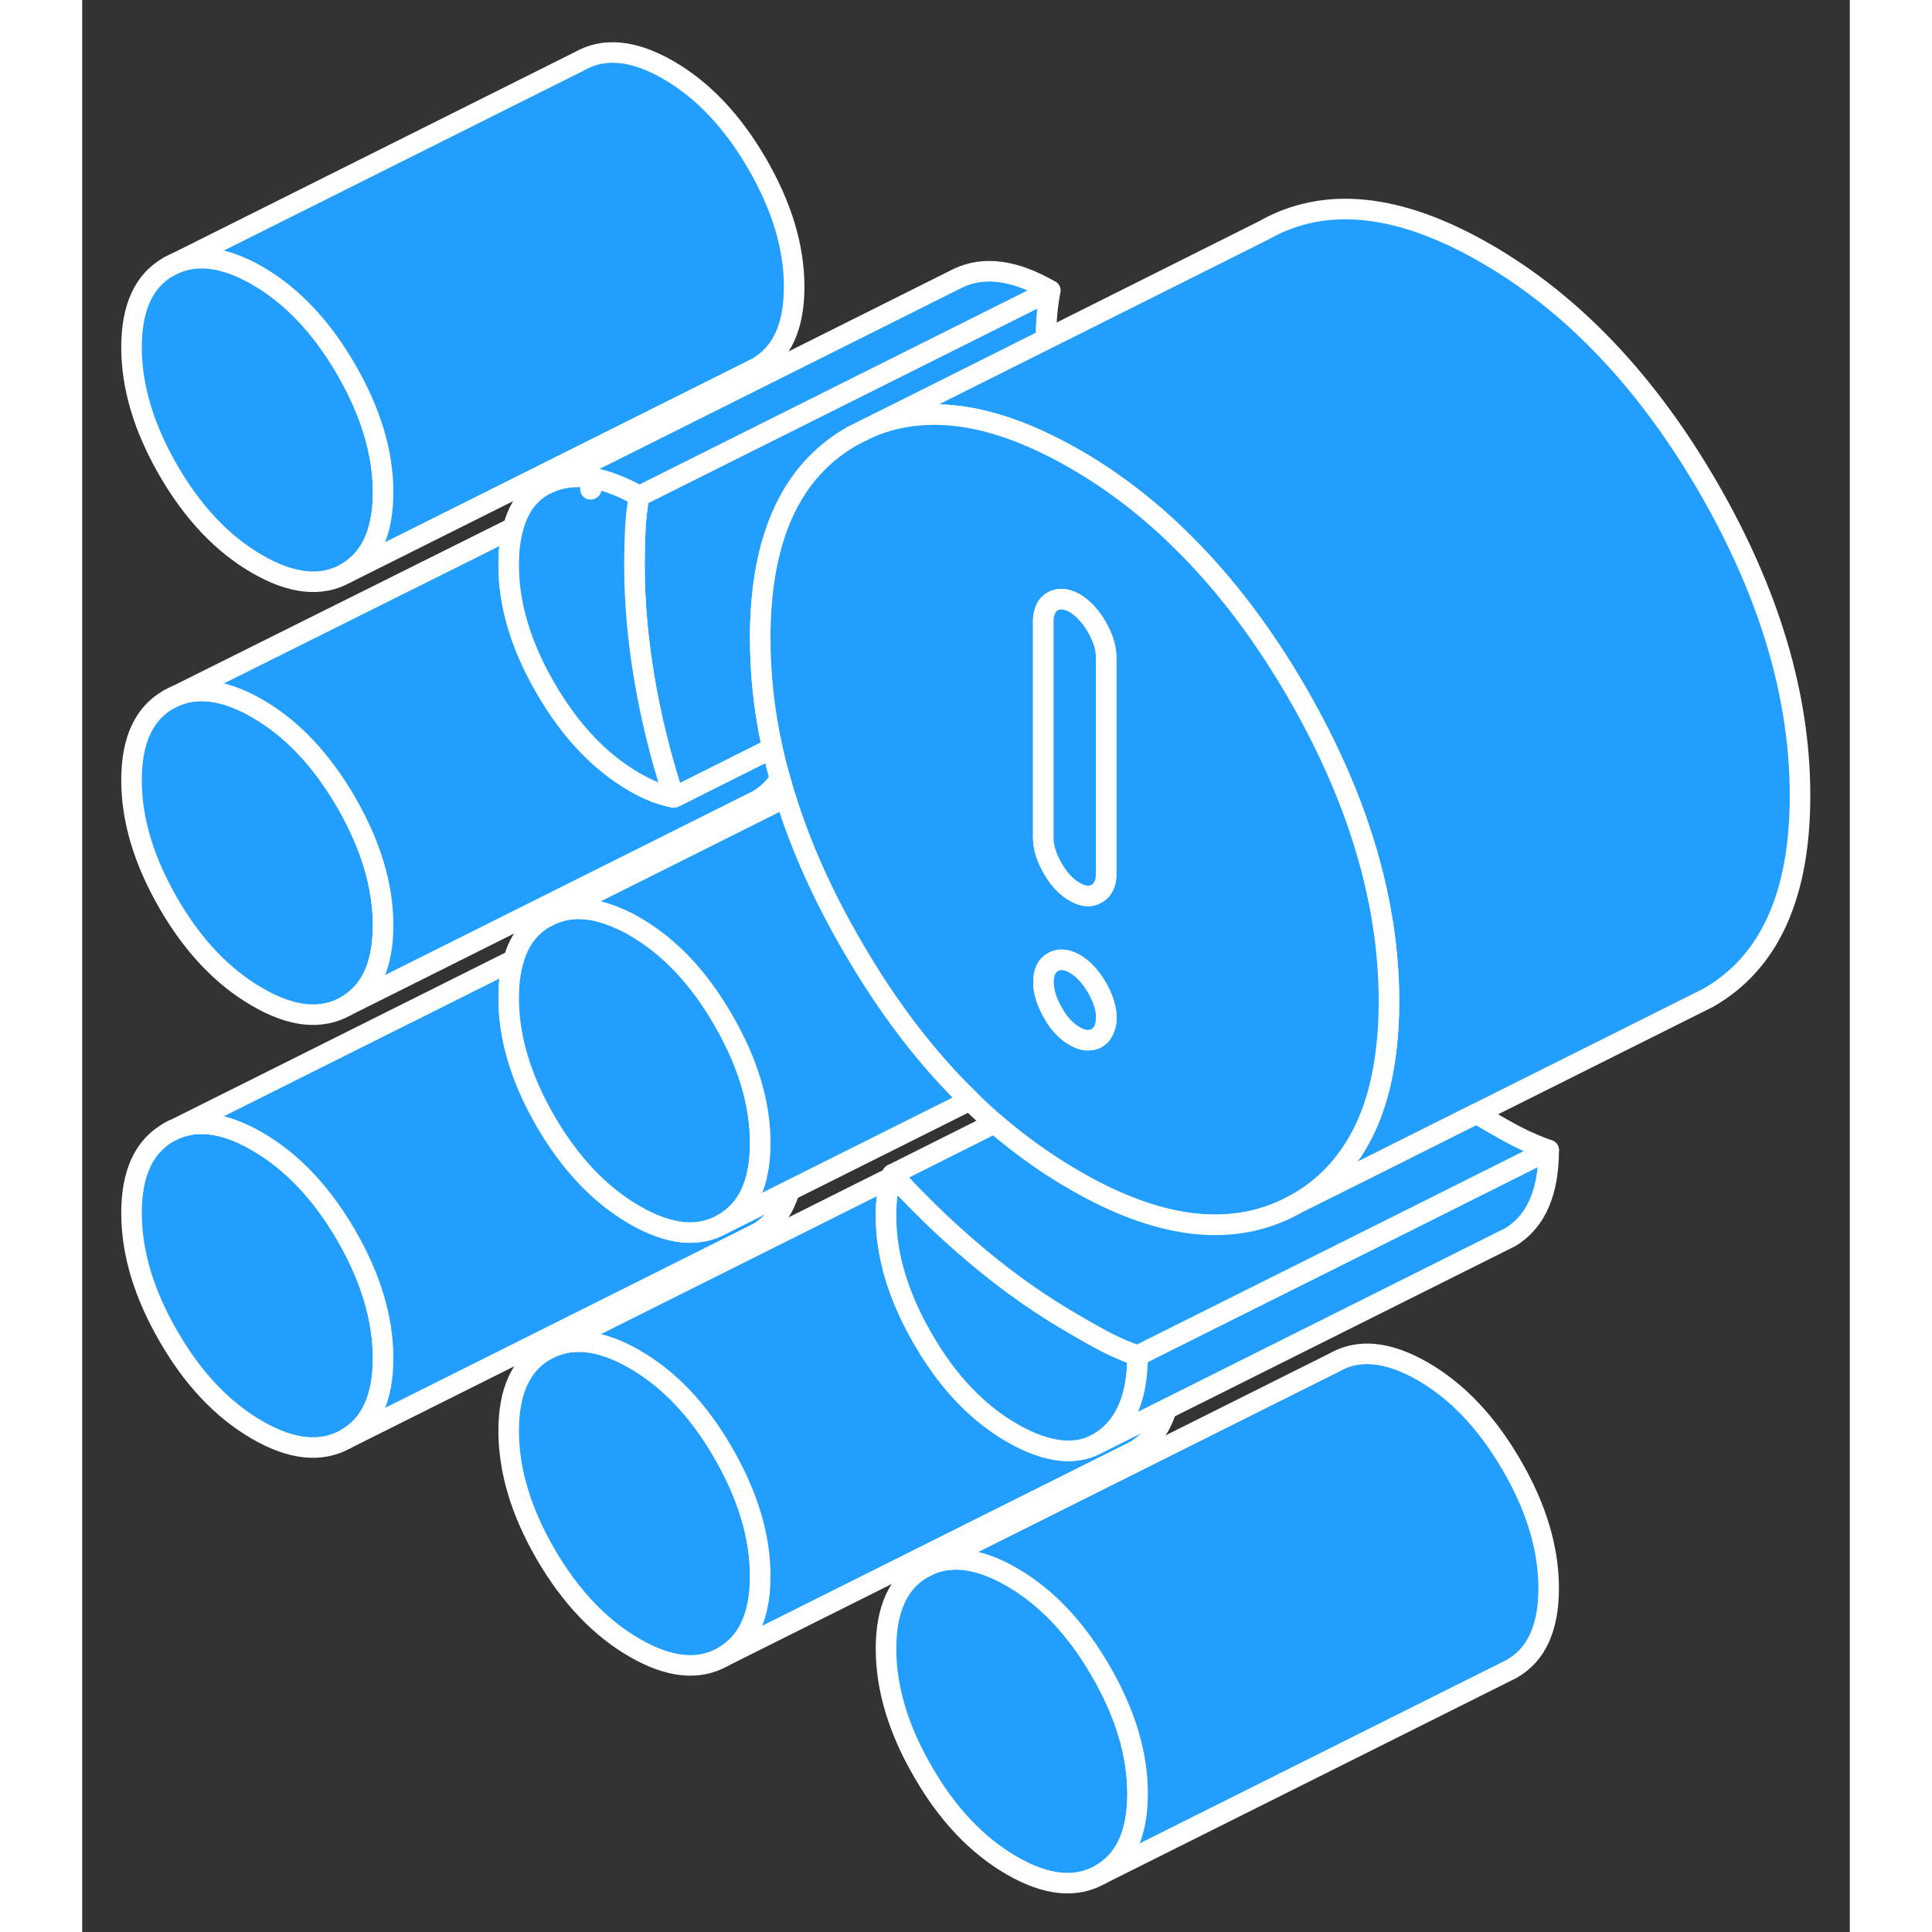 <svg width="48" height="48" viewBox="0 0 86 94" fill="#229EFF" xmlns="http://www.w3.org/2000/svg" stroke-width="1px" stroke-linecap="round" stroke-linejoin="round"><rect x="0" y="0" width="86" height="94" fill="#333333" stroke="none"/><path d="M39.419 57.137C39.419 57.137 39.379 57.237 39.369 57.287L39.499 57.227C39.499 57.227 39.449 57.167 39.419 57.137Z" stroke="white" stroke-linejoin="round"/><path d="M14.639 45.027C14.639 46.957 14.039 48.257 12.839 48.947C11.639 49.627 10.199 49.487 8.519 48.507C6.839 47.537 5.389 46.017 4.199 43.957C2.999 41.887 2.399 39.887 2.399 37.957C2.399 36.027 2.999 34.717 4.199 34.037C5.389 33.357 6.839 33.497 8.519 34.467C10.199 35.437 11.639 36.957 12.839 39.027C14.039 41.097 14.639 43.097 14.639 45.027Z" stroke="white" stroke-linejoin="round"/><path d="M14.639 23.957C14.639 25.897 14.039 27.197 12.839 27.887C11.639 28.567 10.199 28.417 8.519 27.447C6.839 26.477 5.389 24.957 4.199 22.897C2.999 20.827 2.399 18.827 2.399 16.897C2.399 14.967 2.999 13.657 4.199 12.977C5.389 12.297 6.839 12.437 8.519 13.407C10.199 14.377 11.639 15.897 12.839 17.967C14.039 20.037 14.639 22.027 14.639 23.957Z" stroke="white" stroke-linejoin="round"/><path d="M51.349 87.277C51.349 89.207 50.749 90.517 49.549 91.197C48.349 91.887 46.909 91.737 45.229 90.767C43.549 89.797 42.099 88.277 40.909 86.207C39.709 84.147 39.109 82.147 39.109 80.217C39.109 78.287 39.709 76.977 40.909 76.297L41.289 76.107C42.399 75.647 43.719 75.857 45.229 76.727C46.909 77.697 48.349 79.217 49.549 81.287C50.749 83.347 51.349 85.347 51.349 87.277Z" stroke="white" stroke-linejoin="round"/><path d="M14.639 66.087C14.639 68.017 14.039 69.327 12.839 70.007C11.639 70.687 10.199 70.547 8.519 69.577C6.839 68.607 5.389 67.087 4.199 65.017C2.999 62.947 2.399 60.947 2.399 59.017C2.399 57.087 2.999 55.787 4.199 55.097C5.389 54.417 6.839 54.557 8.519 55.537C10.199 56.507 11.639 58.027 12.839 60.087C14.039 62.157 14.639 64.157 14.639 66.087Z" stroke="white" stroke-linejoin="round"/><path d="M32.989 76.687C32.989 78.617 32.389 79.917 31.189 80.607C29.999 81.287 28.559 81.147 26.869 80.167C25.189 79.197 23.749 77.677 22.549 75.617C21.349 73.547 20.749 71.547 20.749 69.617C20.749 67.687 21.349 66.377 22.549 65.697C23.749 65.017 25.189 65.157 26.869 66.127C28.559 67.097 29.999 68.617 31.189 70.687C32.389 72.757 32.989 74.757 32.989 76.687Z" stroke="white" stroke-linejoin="round"/><path d="M34.639 13.957C34.639 15.897 34.039 17.197 32.839 17.887L12.839 27.887C14.039 27.197 14.639 25.897 14.639 23.957C14.639 22.017 14.039 20.037 12.839 17.967C11.639 15.897 10.199 14.377 8.519 13.407C6.839 12.437 5.389 12.297 4.199 12.977L24.199 2.977C25.389 2.297 26.839 2.437 28.519 3.407C30.199 4.377 31.639 5.897 32.839 7.967C34.039 10.037 34.639 12.027 34.639 13.957Z" stroke="white" stroke-linejoin="round"/><path d="M71.349 77.277C71.349 79.207 70.749 80.517 69.549 81.197L49.549 91.197C50.749 90.517 51.349 89.207 51.349 87.277C51.349 85.347 50.749 83.347 49.549 81.287C48.349 79.217 46.909 77.697 45.229 76.727C43.719 75.857 42.399 75.647 41.289 76.107L60.909 66.297C62.099 65.607 63.549 65.757 65.229 66.727C66.909 67.697 68.349 69.217 69.549 71.287C70.749 73.347 71.349 75.347 71.349 77.277Z" stroke="white" stroke-linejoin="round"/><path d="M33.959 37.887C33.669 38.327 33.299 38.687 32.839 38.947L12.839 48.947C14.039 48.257 14.639 46.957 14.639 45.027C14.639 43.097 14.039 41.097 12.839 39.027C11.639 36.957 10.199 35.437 8.519 34.467C6.839 33.497 5.389 33.357 4.199 34.037L20.969 25.677C20.819 26.197 20.749 26.807 20.749 27.497C20.749 29.427 21.349 31.427 22.549 33.487C23.749 35.557 25.189 37.077 26.869 38.047C27.229 38.257 27.559 38.417 27.869 38.537C28.169 38.647 28.479 38.737 28.779 38.797L28.929 38.727L33.579 36.397C33.689 36.897 33.809 37.387 33.959 37.887Z" stroke="white" stroke-linejoin="round"/><path d="M34.409 57.927C34.129 58.877 33.609 59.567 32.839 60.007L12.839 70.007C14.039 69.327 14.639 68.017 14.639 66.087C14.639 64.157 14.039 62.157 12.839 60.087C11.639 58.027 10.199 56.507 8.519 55.537C6.839 54.557 5.389 54.417 4.199 55.097L20.989 46.707C20.829 47.237 20.749 47.857 20.749 48.557C20.749 50.487 21.349 52.487 22.549 54.557C23.749 56.617 25.189 58.137 26.869 59.107C27.729 59.607 28.529 59.887 29.269 59.957H29.279C29.969 60.007 30.609 59.877 31.189 59.537L34.409 57.927Z" stroke="white" stroke-linejoin="round"/><path d="M32.989 55.617C32.989 57.547 32.389 58.857 31.189 59.537C30.609 59.877 29.969 60.007 29.279 59.957H29.269C28.529 59.887 27.729 59.607 26.869 59.107C25.189 58.137 23.749 56.617 22.549 54.557C21.349 52.487 20.749 50.487 20.749 48.557C20.749 47.857 20.829 47.237 20.989 46.707C21.259 45.747 21.779 45.067 22.549 44.637C23.569 44.057 24.759 44.077 26.109 44.687H26.119C26.369 44.797 26.619 44.917 26.869 45.067C28.559 46.037 29.999 47.557 31.189 49.627C32.389 51.687 32.989 53.687 32.989 55.617Z" stroke="white" stroke-linejoin="round"/><path d="M52.749 68.567C52.469 69.487 51.949 70.167 51.189 70.607L31.189 80.607C32.389 79.917 32.989 78.617 32.989 76.687C32.989 74.757 32.389 72.757 31.189 70.687C29.999 68.617 28.559 67.097 26.869 66.127C25.189 65.157 23.749 65.017 22.549 65.697L39.369 57.287C39.289 57.527 39.229 57.787 39.189 58.057C39.129 58.377 39.109 58.747 39.109 59.157C39.109 61.087 39.709 63.087 40.909 65.147C42.099 67.217 43.549 68.737 45.229 69.707C46.119 70.227 46.939 70.507 47.669 70.577C48.259 70.627 48.789 70.537 49.279 70.297L49.309 70.277L52.749 68.567Z" stroke="white" stroke-linejoin="round"/><path d="M51.349 65.957C51.349 67.947 50.769 69.327 49.629 70.097C49.529 70.167 49.419 70.227 49.309 70.277L49.279 70.297C48.789 70.537 48.259 70.627 47.669 70.577C46.939 70.507 46.119 70.227 45.229 69.707C43.549 68.737 42.099 67.217 40.909 65.147C39.709 63.087 39.109 61.087 39.109 59.157C39.109 58.747 39.129 58.377 39.189 58.057C39.229 57.787 39.289 57.527 39.369 57.287L39.499 57.227C39.929 57.697 40.369 58.167 40.819 58.607C41.729 59.527 42.679 60.387 43.659 61.207C45.159 62.457 46.709 63.537 48.289 64.447C48.849 64.777 49.369 65.067 49.849 65.317C50.339 65.567 50.839 65.777 51.349 65.957Z" stroke="white" stroke-linejoin="round"/><path d="M71.35 55.957C71.35 57.947 70.77 59.327 69.63 60.097C69.5 60.187 69.37 60.257 69.23 60.317L69.17 60.347L52.75 68.557L49.31 70.277C49.42 70.227 49.53 70.167 49.63 70.097C50.77 69.327 51.349 67.947 51.349 65.957L52.87 65.197L64.62 59.327L71.35 55.957Z" stroke="white" stroke-linejoin="round"/><path d="M47.099 14.137C46.999 14.667 46.939 15.197 46.909 15.737C46.899 15.977 46.889 16.237 46.879 16.507L40.959 19.477L38.249 20.827L37.469 21.217C34.829 22.717 33.359 25.447 33.049 29.417C33.009 29.937 32.989 30.477 32.989 31.047C32.989 32.807 33.179 34.597 33.579 36.397L28.929 38.727C28.859 38.697 28.799 38.667 28.729 38.617C28.139 36.807 27.689 34.967 27.369 33.117C27.039 31.197 26.869 29.327 26.869 27.517C26.869 26.877 26.889 26.277 26.909 25.737C26.939 25.197 26.999 24.667 27.099 24.137L27.459 23.957L40.759 17.307L47.099 14.137Z" stroke="white" stroke-linejoin="round"/><path d="M28.779 38.797C28.479 38.737 28.169 38.647 27.869 38.537C27.559 38.417 27.229 38.257 26.869 38.047C25.189 37.077 23.749 35.557 22.549 33.487C21.349 31.427 20.749 29.427 20.749 27.497C20.749 26.807 20.819 26.197 20.969 25.677C21.239 24.637 21.799 23.927 22.629 23.527C23.619 23.057 24.769 23.087 26.059 23.627C26.389 23.757 26.739 23.927 27.099 24.137C26.999 24.667 26.939 25.197 26.909 25.737C26.889 26.277 26.869 26.877 26.869 27.517C26.869 29.327 27.039 31.197 27.369 33.117C27.689 34.967 28.139 36.807 28.729 38.617C28.739 38.677 28.759 38.737 28.779 38.797Z" stroke="white" stroke-linejoin="round"/><path d="M47.099 14.137L40.759 17.307L27.459 23.957L27.099 24.137C26.739 23.927 26.389 23.757 26.059 23.627C24.769 23.087 23.619 23.057 22.629 23.527L42.629 13.527C43.879 12.937 45.369 13.137 47.099 14.137Z" stroke="white" stroke-linejoin="round"/><path d="M83.579 38.707C83.579 43.567 82.089 46.847 79.109 48.547L78.329 48.937L67.849 54.177L62.179 57.017L59.109 58.547C60.119 57.967 60.959 57.207 61.619 56.267C62.599 54.907 63.209 53.157 63.449 51.027C63.539 50.297 63.579 49.527 63.579 48.707C63.579 46.937 63.379 45.147 62.979 43.337C62.289 40.187 60.999 36.977 59.109 33.707C57.459 30.857 55.619 28.427 53.579 26.407C51.949 24.777 50.179 23.417 48.289 22.327C47.899 22.107 47.519 21.897 47.149 21.717C44.959 20.617 42.949 20.107 41.129 20.177C40.109 20.217 39.149 20.427 38.249 20.827L40.959 19.477L46.879 16.517L57.469 11.217C60.449 9.517 64.049 9.887 68.289 12.327C72.519 14.767 76.129 18.567 79.109 23.707C82.089 28.857 83.579 33.857 83.579 38.707Z" stroke="white" stroke-linejoin="round"/><path d="M62.979 43.337C62.289 40.187 60.999 36.977 59.109 33.707C57.459 30.857 55.619 28.427 53.579 26.407C51.949 24.777 50.179 23.417 48.289 22.327C47.899 22.107 47.519 21.897 47.149 21.717C44.959 20.617 42.949 20.107 41.129 20.177C40.109 20.217 39.149 20.427 38.249 20.827L37.469 21.217C34.829 22.717 33.359 25.447 33.049 29.417C33.009 29.937 32.989 30.477 32.989 31.047C32.989 32.807 33.179 34.597 33.579 36.397C33.689 36.897 33.809 37.387 33.959 37.887C34.039 38.187 34.129 38.487 34.219 38.797C34.959 41.177 36.039 43.597 37.469 46.047C39.169 48.987 41.069 51.487 43.189 53.537C43.579 53.927 43.979 54.297 44.389 54.647C44.719 54.937 45.059 55.207 45.399 55.477C46.329 56.197 47.289 56.857 48.289 57.427C48.559 57.587 48.839 57.737 49.099 57.877C52.989 59.917 56.319 60.137 59.109 58.547C60.119 57.967 60.959 57.207 61.619 56.267C62.599 54.907 63.209 53.157 63.449 51.027C63.539 50.297 63.579 49.527 63.579 48.707C63.579 46.937 63.379 45.147 62.979 43.337ZM49.759 49.957C49.719 50.127 49.639 50.247 49.549 50.357H49.539C49.479 50.427 49.429 50.467 49.359 50.507C49.279 50.557 49.179 50.587 49.079 50.597H49.059C48.829 50.637 48.569 50.577 48.289 50.407C47.889 50.187 47.539 49.817 47.249 49.307C47.249 49.307 47.239 49.277 47.229 49.267C46.919 48.737 46.769 48.237 46.769 47.777C46.769 47.317 46.919 46.987 47.229 46.807C47.529 46.637 47.889 46.667 48.299 46.897C48.699 47.137 49.059 47.517 49.369 48.047C49.669 48.577 49.829 49.067 49.829 49.537C49.829 49.697 49.809 49.837 49.769 49.957H49.759ZM49.819 42.517C49.819 42.987 49.659 43.307 49.359 43.477C49.049 43.657 48.689 43.627 48.289 43.387C47.879 43.157 47.519 42.777 47.219 42.247C46.909 41.717 46.759 41.217 46.759 40.747V30.217C46.759 30.057 46.779 29.907 46.829 29.777C46.889 29.547 47.019 29.367 47.219 29.257C47.439 29.137 47.689 29.117 47.969 29.207C48.069 29.237 48.179 29.287 48.289 29.347C48.689 29.587 49.049 29.967 49.359 30.497C49.659 31.017 49.819 31.517 49.819 31.987V42.517Z" stroke="white" stroke-linejoin="round"/><path d="M49.819 49.537C49.819 49.697 49.8 49.837 49.76 49.957C49.719 50.127 49.639 50.247 49.55 50.357H49.539C49.48 50.427 49.429 50.467 49.359 50.507C49.279 50.557 49.179 50.587 49.08 50.597H49.059C48.83 50.637 48.569 50.577 48.289 50.407C47.889 50.187 47.539 49.817 47.249 49.307C47.249 49.307 47.239 49.277 47.23 49.267C46.919 48.737 46.77 48.237 46.77 47.777C46.77 47.317 46.919 46.987 47.23 46.807C47.529 46.637 47.889 46.667 48.3 46.897C48.7 47.137 49.059 47.517 49.37 48.047C49.669 48.577 49.83 49.067 49.83 49.537H49.819Z" stroke="white" stroke-linejoin="round"/><path d="M24.77 23.787L24.73 23.807" stroke="white" stroke-linejoin="round"/><path d="M49.82 31.987V42.517C49.82 42.987 49.66 43.307 49.36 43.477C49.05 43.657 48.69 43.627 48.29 43.387C47.88 43.157 47.52 42.777 47.22 42.247C46.91 41.717 46.76 41.217 46.76 40.747V30.217C46.76 30.057 46.78 29.907 46.83 29.777C46.89 29.547 47.02 29.367 47.22 29.257C47.44 29.137 47.69 29.117 47.97 29.207C48.07 29.237 48.18 29.287 48.29 29.347C48.69 29.587 49.05 29.967 49.36 30.497C49.66 31.017 49.82 31.517 49.82 31.987Z" stroke="white" stroke-linejoin="round"/><path d="M71.349 55.957L64.619 59.327L52.869 65.197L51.349 65.957C50.839 65.777 50.339 65.567 49.849 65.317C49.369 65.067 48.849 64.777 48.289 64.447C46.709 63.537 45.159 62.457 43.659 61.207C42.679 60.387 41.729 59.527 40.819 58.607C40.369 58.167 39.929 57.697 39.499 57.227C39.479 57.197 39.449 57.167 39.419 57.137L44.389 54.647C44.719 54.937 45.059 55.207 45.399 55.477C46.329 56.197 47.289 56.857 48.289 57.427C48.559 57.587 48.839 57.737 49.099 57.877C52.989 59.917 56.319 60.137 59.109 58.547L62.179 57.017L67.849 54.177C67.999 54.277 68.139 54.367 68.289 54.447C68.849 54.777 69.369 55.067 69.849 55.317C70.339 55.567 70.839 55.777 71.349 55.957Z" stroke="white" stroke-linejoin="round"/><path d="M43.19 53.537L34.41 57.927L31.19 59.537C32.39 58.857 32.99 57.547 32.99 55.617C32.99 53.687 32.39 51.687 31.19 49.627C30 47.557 28.56 46.037 26.87 45.067C26.62 44.917 26.37 44.797 26.12 44.687H26.11C24.76 44.077 23.57 44.057 22.55 44.637L34.22 38.797C34.96 41.177 36.04 43.597 37.47 46.047C39.17 48.987 41.07 51.487 43.19 53.537Z" stroke="white" stroke-linejoin="round"/></svg>